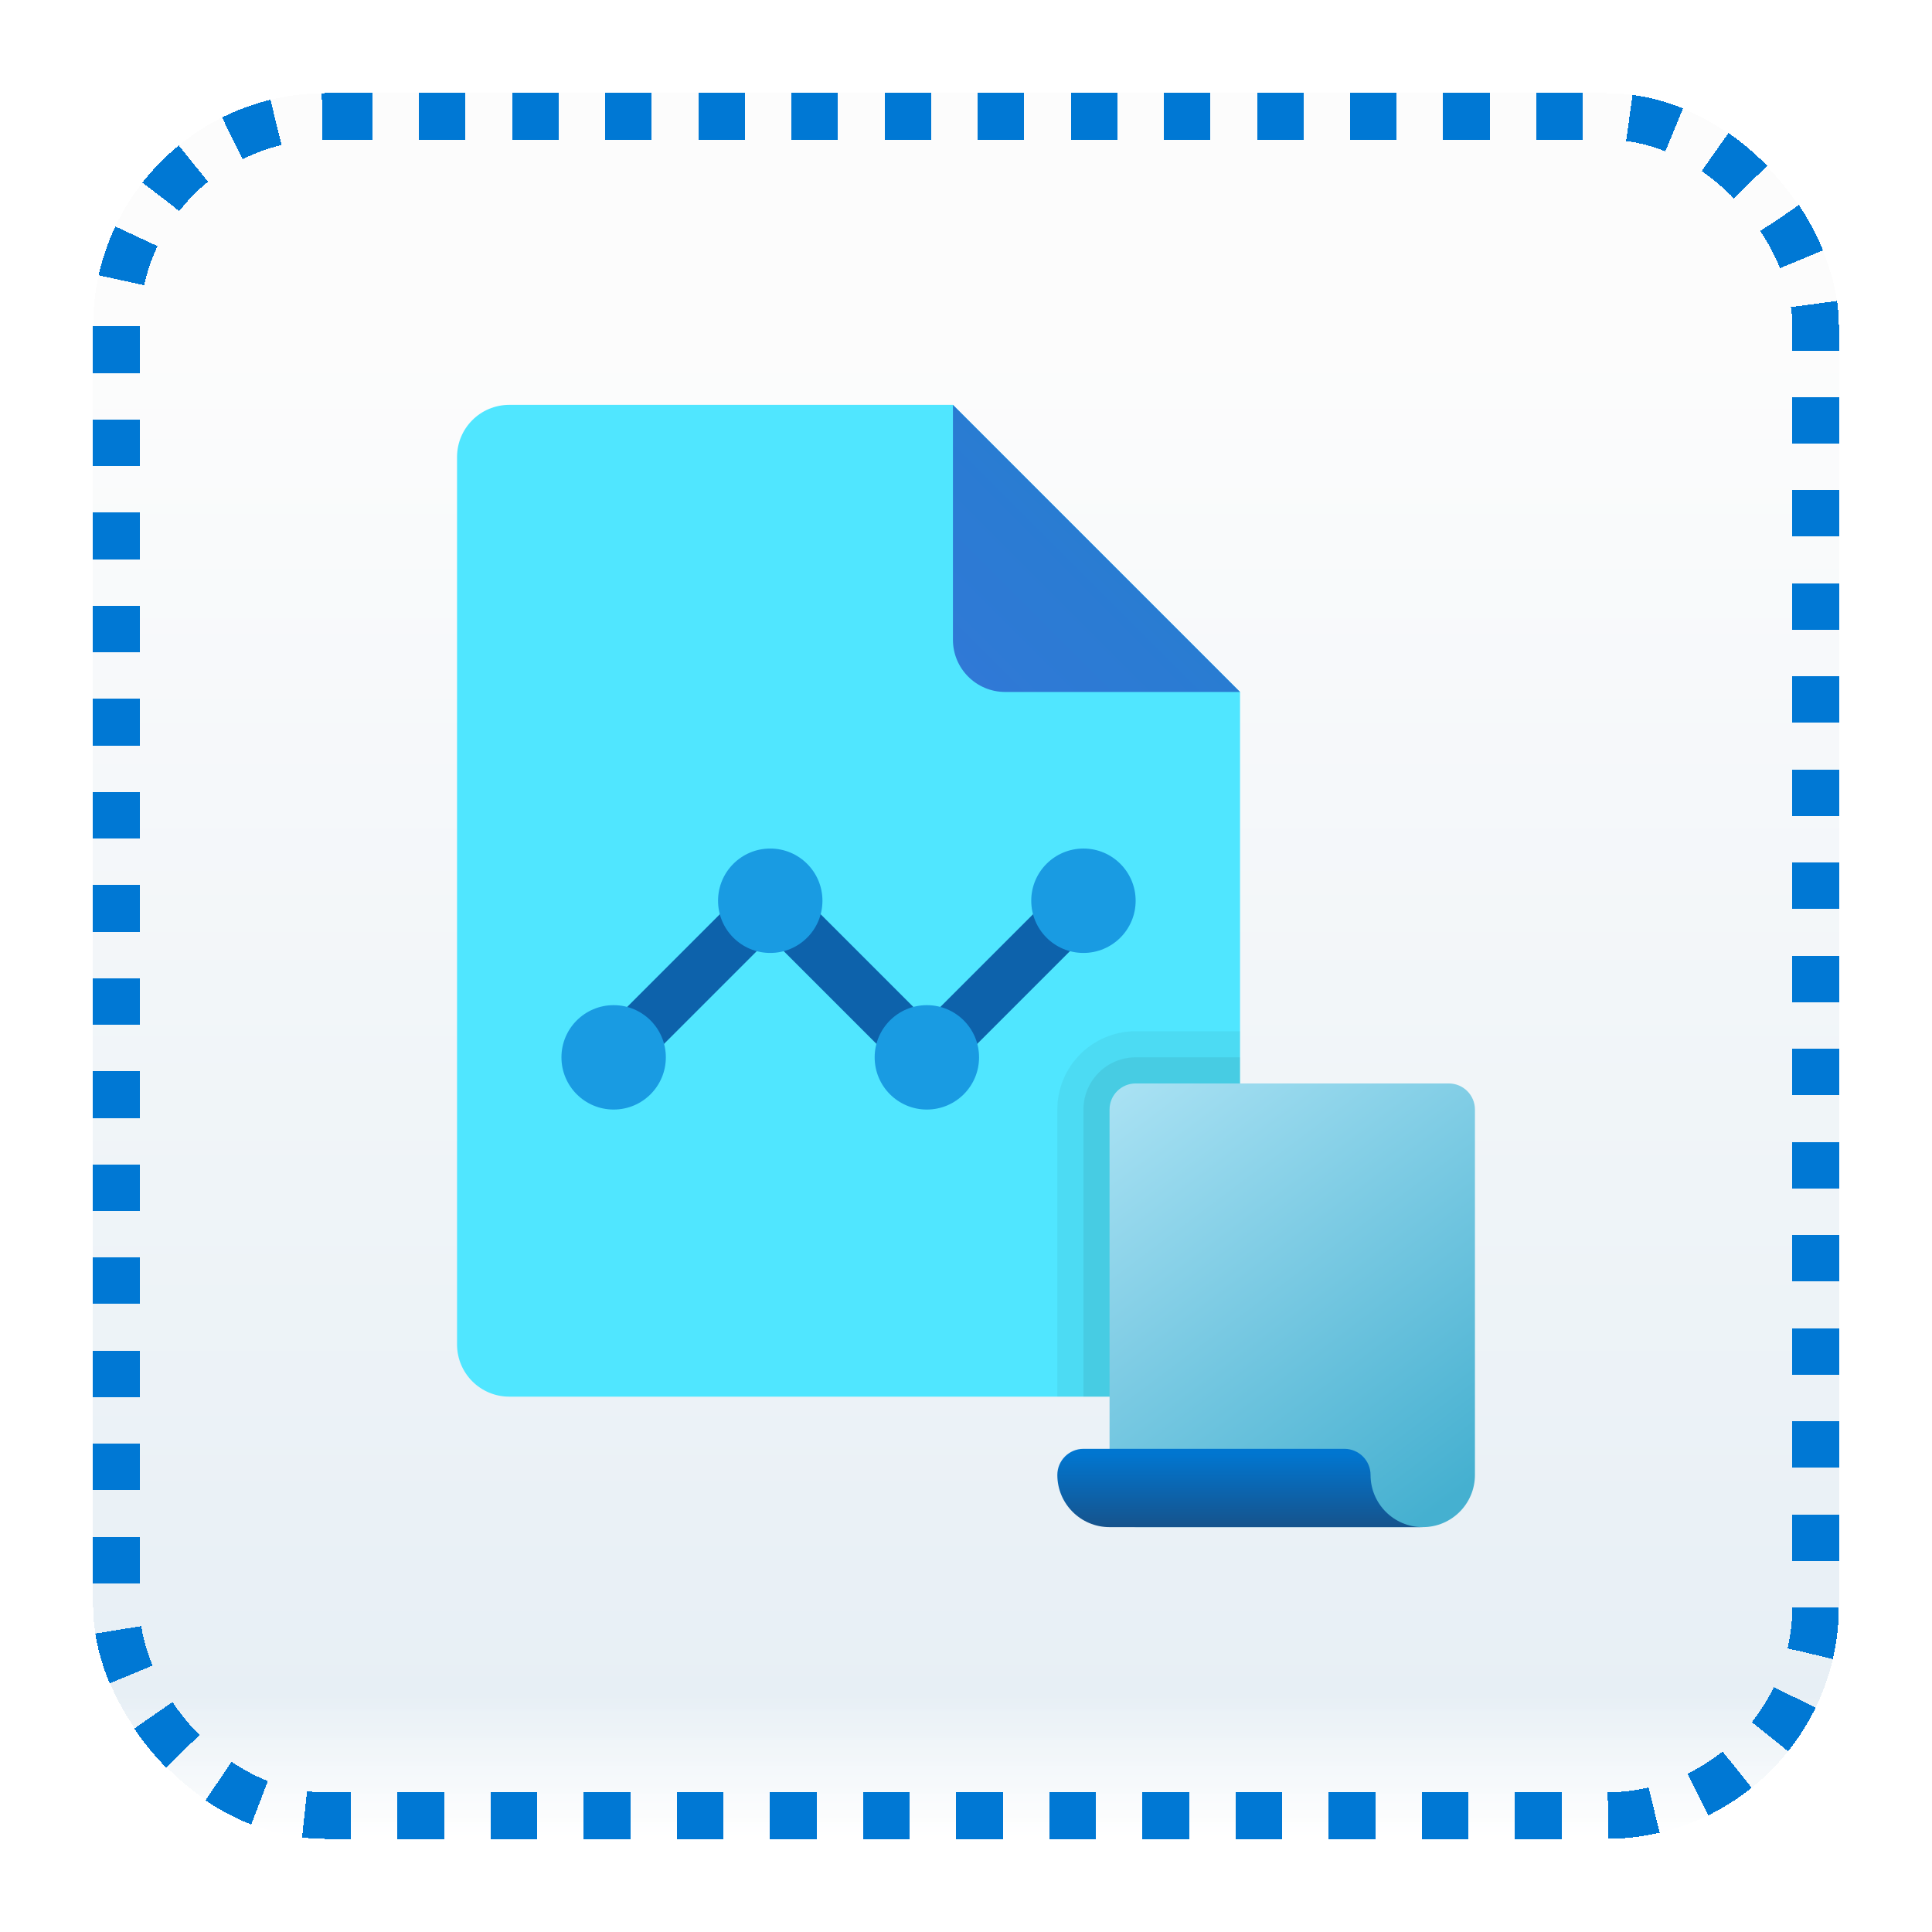 <svg width="83" height="83" viewBox="0 0 83 83" fill="none" xmlns="http://www.w3.org/2000/svg">
<g id="script" filter="url(#filter0_bd_71_2444)">
<rect x="4" width="75" height="75" rx="10" fill="white" shape-rendering="crispEdges"/>
<rect x="4" width="75" height="75" rx="10" fill="url(#paint0_linear_71_2444)" fill-opacity="0.2" shape-rendering="crispEdges"/>
<g id="Group">
<path id="Vector" d="M53.273 25.727V53.758C53.273 54.997 52.27 56.001 51.031 56.001H21.878C20.639 56.001 19.635 54.997 19.635 53.758V15.635C19.635 14.396 20.639 13.393 21.878 13.393H40.939L53.273 25.727Z" fill="#50E6FF"/>
<path id="Vector_2" d="M40.939 13.393V23.484C40.939 24.723 41.943 25.727 43.182 25.727H53.273L40.939 13.393Z" fill="url(#paint1_linear_71_2444)"/>
<path id="Vector_3" d="M39.818 43.01L33.09 36.282L27.156 42.217L25.57 40.632L33.09 33.111L39.818 39.839L45.753 33.904L47.338 35.489L39.818 43.01Z" fill="#0D62AB"/>
<path id="Vector_4" d="M46.546 36.939C47.784 36.939 48.788 35.935 48.788 34.697C48.788 33.458 47.784 32.454 46.546 32.454C45.307 32.454 44.303 33.458 44.303 34.697C44.303 35.935 45.307 36.939 46.546 36.939Z" fill="#199BE2"/>
<path id="Vector_5" d="M39.818 43.667C41.057 43.667 42.061 42.663 42.061 41.424C42.061 40.186 41.057 39.182 39.818 39.182C38.58 39.182 37.576 40.186 37.576 41.424C37.576 42.663 38.58 43.667 39.818 43.667Z" fill="#199BE2"/>
<path id="Vector_6" d="M33.09 36.939C34.329 36.939 35.333 35.935 35.333 34.697C35.333 33.458 34.329 32.454 33.09 32.454C31.852 32.454 30.848 33.458 30.848 34.697C30.848 35.935 31.852 36.939 33.09 36.939Z" fill="#199BE2"/>
<path id="Vector_7" d="M26.363 43.667C27.601 43.667 28.605 42.663 28.605 41.424C28.605 40.186 27.601 39.182 26.363 39.182C25.124 39.182 24.12 40.186 24.12 41.424C24.12 42.663 25.124 43.667 26.363 43.667Z" fill="#199BE2"/>
<path id="Vector_8" opacity="0.05" d="M45.424 56.001H53.273V40.303H48.788C46.93 40.303 45.424 41.809 45.424 43.667V56.001Z" fill="black"/>
<path id="Vector_9" opacity="0.07" d="M46.546 56.001H53.273V41.424H48.788C47.549 41.424 46.546 42.428 46.546 43.667V56.001Z" fill="black"/>
<path id="Vector_10" d="M61.122 61.607H48.788C48.169 61.607 47.667 61.105 47.667 60.486V43.667C47.667 43.048 48.169 42.546 48.788 42.546H62.243C62.862 42.546 63.364 43.048 63.364 43.667V59.365C63.364 60.604 62.361 61.607 61.122 61.607Z" fill="url(#paint2_linear_71_2444)"/>
<path id="Vector_11" d="M58.88 59.364C58.88 58.746 58.377 58.243 57.758 58.243H46.546C45.927 58.243 45.424 58.746 45.424 59.364C45.424 60.603 46.428 61.607 47.667 61.607H61.122C59.883 61.607 58.88 60.603 58.88 59.364Z" fill="url(#paint3_linear_71_2444)"/>
</g>
<rect x="5" y="1" width="73" height="73" rx="9" stroke="#0078D4" stroke-width="2" stroke-linejoin="round" stroke-dasharray="2 2" shape-rendering="crispEdges"/>
</g>
<defs>
<filter id="filter0_bd_71_2444" x="0" y="-4" width="83" height="87" filterUnits="userSpaceOnUse" color-interpolation-filters="sRGB">
<feFlood flood-opacity="0" result="BackgroundImageFix"/>
<feGaussianBlur in="BackgroundImageFix" stdDeviation="2"/>
<feComposite in2="SourceAlpha" operator="in" result="effect1_backgroundBlur_71_2444"/>
<feColorMatrix in="SourceAlpha" type="matrix" values="0 0 0 0 0 0 0 0 0 0 0 0 0 0 0 0 0 0 127 0" result="hardAlpha"/>
<feOffset dy="4"/>
<feGaussianBlur stdDeviation="2"/>
<feComposite in2="hardAlpha" operator="out"/>
<feColorMatrix type="matrix" values="0 0 0 0 1 0 0 0 0 1 0 0 0 0 1 0 0 0 0.5 0"/>
<feBlend mode="normal" in2="effect1_backgroundBlur_71_2444" result="effect2_dropShadow_71_2444"/>
<feBlend mode="normal" in="SourceGraphic" in2="effect2_dropShadow_71_2444" result="shape"/>
</filter>
<linearGradient id="paint0_linear_71_2444" x1="41.5" y1="0" x2="41.5" y2="75" gradientUnits="userSpaceOnUse">
<stop offset="0.127" stop-color="#F2F2F2"/>
<stop offset="0.918" stop-color="#88B0CE"/>
<stop offset="1" stop-color="white" stop-opacity="0.9"/>
</linearGradient>
<linearGradient id="paint1_linear_71_2444" x1="41.532" y1="25.134" x2="47.218" y2="19.448" gradientUnits="userSpaceOnUse">
<stop stop-color="#3079D6"/>
<stop offset="1" stop-color="#297CD2"/>
</linearGradient>
<linearGradient id="paint2_linear_71_2444" x1="48.474" y1="42.676" x2="61.961" y2="60.68" gradientUnits="userSpaceOnUse">
<stop stop-color="#A8E1F3"/>
<stop offset="0.754" stop-color="#5EBCD9"/>
<stop offset="1" stop-color="#45B0D0"/>
</linearGradient>
<linearGradient id="paint3_linear_71_2444" x1="53.273" y1="58.435" x2="53.273" y2="61.614" gradientUnits="userSpaceOnUse">
<stop stop-color="#0176D0"/>
<stop offset="1" stop-color="#16538C"/>
</linearGradient>
</defs>
</svg>
